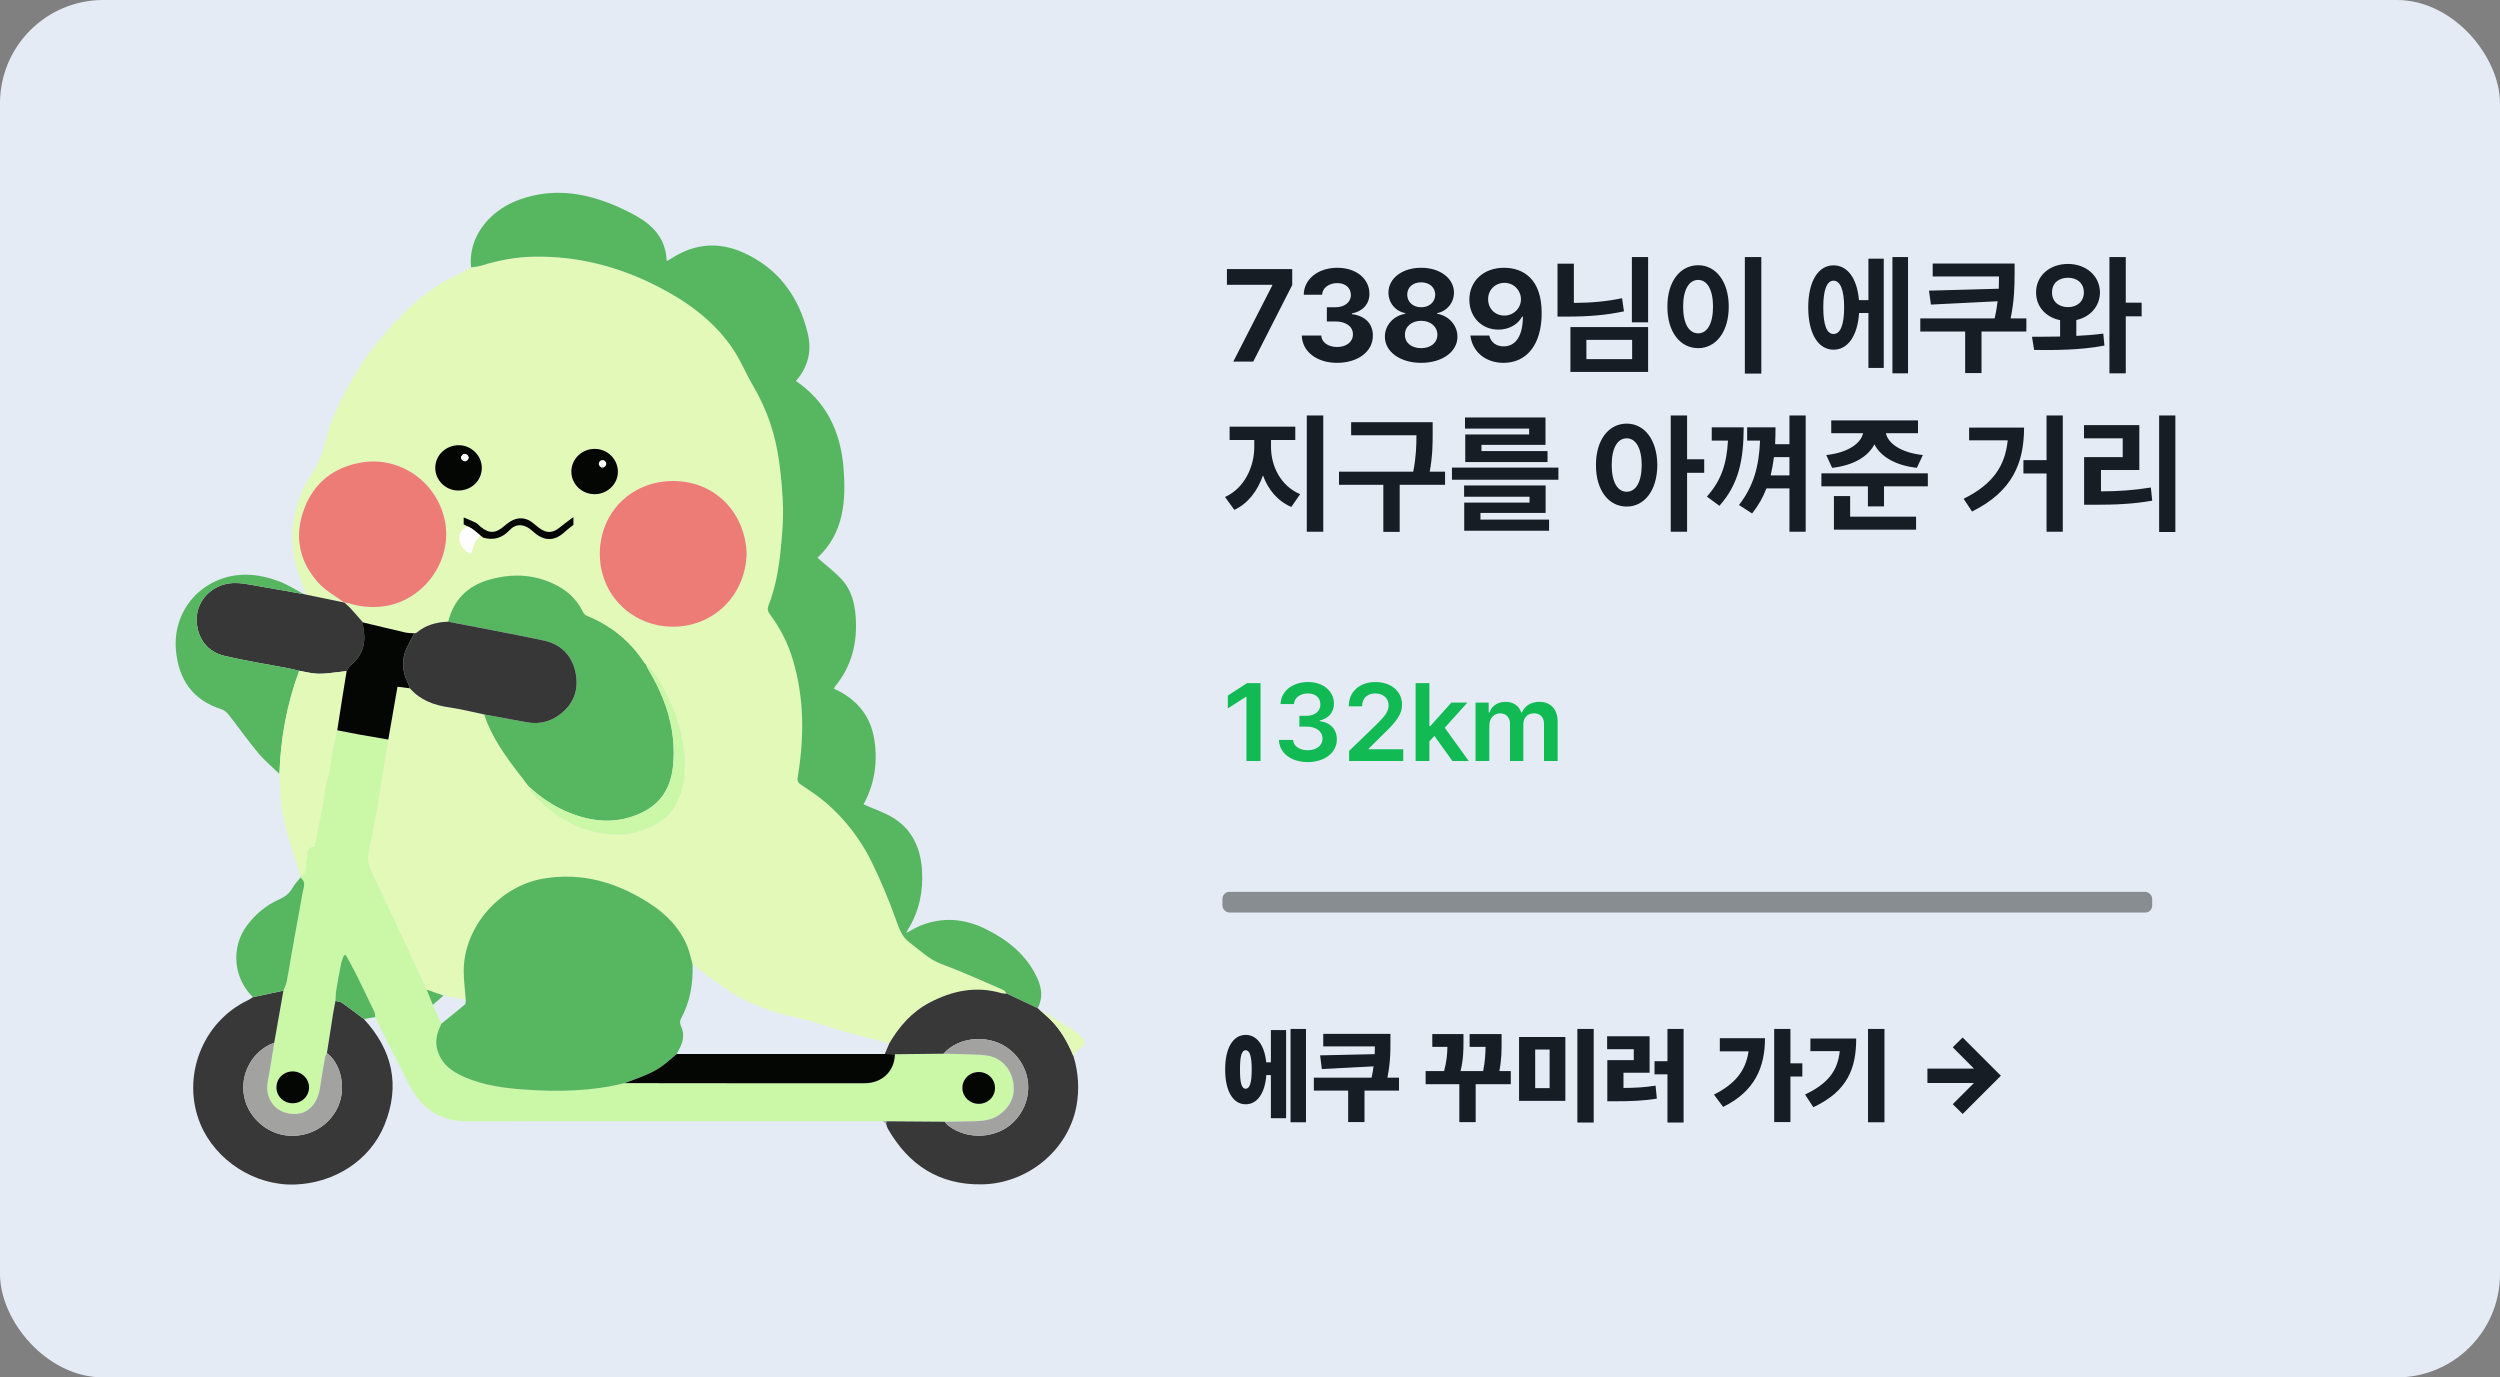 <svg width="363" height="200" viewBox="0 0 363 200" fill="none" xmlns="http://www.w3.org/2000/svg">
<rect x="0" y="0" width="363" height="200" fill="#808080" stroke="none"/>
<rect width="363" height="200" rx="15" fill="#E4EBF5"/>
<g clip-path="url(#clip0_45_7451)">
<path d="M44.497 86.353C44.205 85.621 43.9 84.892 43.622 84.154C42.001 79.831 42.07 75.514 43.873 71.282C44.465 69.891 45.474 68.682 46.142 67.316C46.653 66.274 47.01 65.136 47.291 64.006C47.967 61.302 49.053 58.756 50.419 56.355C51.705 54.09 53.05 51.806 54.715 49.813C58.066 45.802 61.677 42.014 66.606 39.811C67.227 39.533 67.805 39.156 68.403 38.824C68.892 38.746 69.4 38.728 69.865 38.579C72.391 37.776 74.979 37.311 77.629 37.272C83.88 37.178 89.742 38.687 95.303 41.497C99.536 43.636 103.322 46.333 106.093 50.187C107.422 52.036 108.281 54.209 109.443 56.185C111.428 59.561 112.617 63.201 113.135 67.049C113.436 69.289 113.652 71.552 113.702 73.808C113.745 75.763 113.556 77.731 113.371 79.684C113.096 82.555 112.606 85.387 111.528 88.093C111.421 88.362 111.514 88.831 111.697 89.071C113.251 91.117 114.404 93.369 115.133 95.809C116.808 101.416 116.779 107.116 115.833 112.834C115.737 113.42 115.899 113.664 116.345 113.967C117.54 114.774 118.764 115.561 119.857 116.497C122.692 118.928 124.953 121.851 126.584 125.183C127.924 127.919 129.092 130.75 130.121 133.614C130.575 134.883 130.963 136.038 132.099 136.879C133.583 137.976 134.855 139.298 136.685 139.974C139.734 141.099 142.696 142.461 145.686 143.746C145.893 143.834 146.024 144.098 146.19 144.28C145.925 144.259 145.647 144.28 145.397 144.208C141.71 143.13 138.26 143.854 134.964 145.593C132.4 146.945 130.57 149.04 129.13 151.503C126.913 150.917 124.688 150.36 122.48 149.741C120.242 149.111 118.055 148.262 115.787 147.791C111.918 146.988 108.319 145.629 105.083 143.376C103.538 142.3 102.064 141.127 100.557 139.998C100.318 139.156 100.152 138.286 99.824 137.479C98.712 134.729 96.717 132.705 94.249 131.132C89.566 128.145 84.543 126.631 78.908 127.581C72.57 128.649 67.359 134.575 67.336 140.933C67.331 142.334 67.527 143.735 67.628 145.139C66.549 144.947 65.471 144.758 64.391 144.567C63.576 144.277 62.762 143.988 61.949 143.698C61.707 143.162 61.47 142.624 61.222 142.092C60.15 139.788 59.079 137.484 58.001 135.186C56.832 132.694 55.638 130.214 54.49 127.713C54.079 126.816 53.574 125.894 53.469 124.946C53.366 124.022 53.703 123.046 53.875 122.097C54.187 120.376 54.54 118.661 54.84 116.938C55.158 115.101 55.431 113.257 55.729 111.415C55.946 110.074 56.169 108.733 56.388 107.392C56.832 104.837 57.277 102.283 57.723 99.721C58.421 99.81 58.974 99.879 59.524 99.95C61.042 101.694 63.038 102.406 65.276 102.726C66.969 102.968 68.635 103.402 70.312 103.748C70.46 104.161 70.588 104.58 70.757 104.984C72.071 108.128 74.145 110.789 76.21 113.457L76.6 113.985C76.709 114.1 76.82 114.215 76.928 114.331C76.985 114.551 76.973 114.836 77.11 114.975C77.955 115.841 78.78 116.736 79.71 117.504C81.69 119.135 83.951 120.277 86.463 120.834C87.63 121.092 88.853 121.211 90.047 121.202C90.972 121.195 91.925 120.983 92.812 120.701C94.806 120.068 96.667 119.176 97.836 117.322C99.448 114.761 99.655 111.923 99.313 109.037C98.814 104.833 97.228 101.011 94.844 97.517C94.58 97.129 94.161 96.846 93.814 96.513C93.73 96.432 93.627 96.363 93.564 96.267C91.506 93.112 88.716 90.846 85.214 89.425C84.974 89.328 84.74 89.073 84.624 88.832C83.687 86.874 82.14 85.562 80.193 84.687C77.199 83.342 74.109 83.296 71.005 84.189C67.887 85.087 65.873 87.109 65.084 90.274C63.389 90.336 61.819 90.745 60.499 91.872C60.42 91.939 60.274 91.932 60.16 91.959C59.725 91.924 59.276 91.941 58.856 91.846C56.803 91.373 54.758 90.873 52.708 90.381C52.079 89.668 51.459 88.949 50.818 88.248C50.568 87.976 50.274 87.746 50 87.496C50.203 87.526 50.413 87.532 50.606 87.59C52.233 88.094 53.863 88.27 55.586 88.059C61.554 87.328 65.838 81.312 64.571 75.48C63.359 69.909 58.031 66.263 52.573 67.15C48.519 67.808 45.659 70.02 44.205 73.814C42.671 77.818 43.414 81.548 46.308 84.704C47.334 85.823 48.763 86.576 50.009 87.498C48.173 87.12 46.338 86.739 44.504 86.361L44.497 86.353ZM74.004 76.97C74.836 76.073 75.889 76.054 76.889 76.765C77.153 76.953 77.393 77.175 77.641 77.384C79.109 78.619 80.587 78.563 81.998 77.237C82.381 76.878 82.814 76.572 83.26 76.213V75.084C82.49 75.664 81.871 76.091 81.298 76.57C80.289 77.414 79.375 77.473 78.327 76.696C77.996 76.45 77.682 76.177 77.361 75.917C76.59 75.291 75.686 75.107 74.774 75.403C74.211 75.585 73.685 75.976 73.231 76.374C71.98 77.466 71.035 77.522 69.772 76.484C69.544 76.296 69.355 76.041 69.1 75.91C68.555 75.631 67.978 75.415 67.327 75.135V76.142C67.78 76.379 68.161 76.579 68.541 76.781C66.49 77.979 72.919 78.147 74.006 76.974L74.004 76.97ZM108.411 80.406C108.221 74.431 103.807 69.829 97.706 69.843C91.643 69.857 87.124 74.422 87.094 80.371C87.062 86.396 91.797 90.986 97.715 90.995C103.636 91.003 108.24 86.438 108.411 80.406ZM86.348 65.177C84.505 65.175 82.994 66.621 82.962 68.419C82.928 70.252 84.446 71.754 86.333 71.756C88.219 71.756 89.76 70.245 89.721 68.435C89.681 66.628 88.181 65.179 86.349 65.177H86.348ZM66.655 64.646C64.754 64.627 63.213 66.081 63.199 67.907C63.184 69.705 64.679 71.207 66.502 71.225C68.425 71.244 69.929 69.829 69.959 67.973C69.988 66.198 68.464 64.664 66.655 64.646Z" fill="#E3F9B8"/>
<path d="M146.187 144.277C146.021 144.095 145.889 143.833 145.682 143.742C142.692 142.458 139.731 141.097 136.682 139.97C134.852 139.294 133.579 137.972 132.095 136.875C130.958 136.035 130.571 134.881 130.117 133.611C129.091 130.746 127.92 127.915 126.58 125.18C124.949 121.85 122.688 118.925 119.853 116.494C118.763 115.558 117.538 114.77 116.341 113.963C115.894 113.662 115.732 113.417 115.83 112.831C116.776 107.112 116.804 101.415 115.129 95.806C114.4 93.365 113.248 91.113 111.694 89.068C111.512 88.827 111.418 88.358 111.524 88.089C112.603 85.384 113.094 82.553 113.367 79.681C113.554 77.728 113.741 75.76 113.698 73.805C113.648 71.549 113.435 69.286 113.132 67.046C112.613 63.197 111.425 59.557 109.44 56.181C108.278 54.207 107.419 52.032 106.09 50.183C103.319 46.329 99.532 43.633 95.3 41.493C89.737 38.682 83.876 37.174 77.625 37.268C74.975 37.307 72.388 37.774 69.861 38.576C69.396 38.724 68.888 38.742 68.4 38.82C67.922 34.363 71.119 30.707 74.893 29.191C78.826 27.609 82.844 27.676 86.811 28.927C88.824 29.562 90.802 30.442 92.625 31.502C94.979 32.871 96.711 34.83 96.799 37.907C97.112 37.735 97.335 37.631 97.538 37.498C100.801 35.366 104.327 35.088 107.802 36.619C112.961 38.891 116.011 43.036 117.293 48.438C117.886 50.942 117.364 53.283 115.562 55.318C119.978 58.319 122.013 62.626 122.458 67.716C122.891 72.658 122.539 77.439 118.695 80.98C119.903 82.052 121.229 83.039 122.312 84.241C123.661 85.736 124.116 87.657 124.251 89.629C124.504 93.316 123.683 96.701 121.289 99.622C121.218 99.709 121.181 99.824 121.093 99.99C124.345 101.473 126.412 103.871 126.958 107.429C127.473 110.791 126.945 113.983 125.384 116.791C126.924 117.484 128.522 117.985 129.873 118.861C132.546 120.593 133.679 123.269 133.877 126.365C134.071 129.41 133.48 132.28 131.871 134.911C131.797 135.032 131.74 135.164 131.584 135.474C132.378 135.056 132.986 134.669 133.645 134.404C136.862 133.105 140.03 133.374 143.093 134.879C146.293 136.454 148.998 138.602 150.556 141.899C151.24 143.348 151.493 144.877 150.673 146.397C149.175 145.689 147.678 144.981 146.179 144.273L146.187 144.277Z" fill="#57B761"/>
<path d="M56.384 107.385C56.165 108.726 55.943 110.067 55.725 111.408C55.428 113.249 55.155 115.094 54.836 116.931C54.536 118.654 54.184 120.369 53.872 122.09C53.701 123.039 53.364 124.015 53.466 124.939C53.571 125.889 54.075 126.809 54.487 127.706C55.634 130.207 56.828 132.687 57.997 135.179C59.075 137.479 60.148 139.783 61.219 142.085C61.467 142.617 61.703 143.155 61.946 143.691C62.247 144.429 62.546 145.167 62.847 145.905C63.257 146.816 63.669 147.727 64.079 148.64C63.562 149.773 63.142 150.903 63.441 152.199C63.956 154.419 65.551 155.582 67.498 156.419C70.28 157.613 73.233 158.002 76.221 158.211C81.082 158.549 85.918 158.466 90.678 157.27C97.406 157.277 104.135 157.286 110.865 157.289C115.757 157.293 120.648 157.298 125.539 157.286C128.086 157.279 129.891 155.536 129.942 153.076C132.295 153.05 134.645 153.023 136.997 152.997C138 153.021 139.004 153.032 140.005 153.073C141.122 153.119 142.254 153.099 143.353 153.271C145.312 153.575 146.826 155.127 147.147 157.287C147.418 159.12 146.725 160.66 145.19 161.801C144.166 162.564 142.986 162.75 141.771 162.794C140.237 162.85 138.702 162.852 137.166 162.877C134.346 162.856 131.525 162.833 128.704 162.811C128.528 162.804 128.353 162.796 128.177 162.788C127.792 162.796 127.407 162.81 127.02 162.81C107.269 162.81 87.518 162.796 67.769 162.815C63.665 162.819 61.032 160.722 59.273 157.257C57.908 154.568 56.556 151.873 55.201 149.178C54.952 148.681 54.724 148.171 54.485 147.669C54.438 147.405 54.447 147.115 54.337 146.881C53.428 144.972 52.511 143.067 51.566 141.173C51.144 140.326 50.659 139.51 50.203 138.678C50.117 138.687 50.032 138.694 49.944 138.703C49.8 139.098 49.602 139.484 49.52 139.891C49.26 141.182 49.025 142.479 48.815 143.78C48.733 144.291 48.738 144.817 48.703 145.335C48.58 145.99 48.442 146.641 48.337 147.297C48.038 149.168 47.753 151.04 47.462 152.91C47.373 153.092 47.236 153.267 47.202 153.46C46.94 154.959 46.673 156.458 46.454 157.965C46.131 160.18 44.818 161.644 43.008 161.743C40.187 161.897 38.339 159.713 38.884 156.948C39.246 155.115 39.504 153.26 39.809 151.415C40.254 148.89 40.7 146.367 41.145 143.842C41.307 143.41 41.523 142.989 41.619 142.543C41.815 141.63 41.945 140.701 42.106 139.781C42.364 138.31 42.621 136.842 42.886 135.373C43.228 133.476 43.604 131.585 43.914 129.683C44.039 128.92 44.531 128.067 43.611 127.427C43.611 127.374 43.62 127.322 43.636 127.271C43.861 127.066 44.224 126.894 44.285 126.648C44.431 126.059 44.34 125.406 44.522 124.835C44.752 124.12 44.346 122.98 45.664 122.936C45.846 121.996 46.014 121.112 46.19 120.227C46.42 119.079 46.675 117.934 46.883 116.78C47.074 115.722 47.083 114.613 47.416 113.606C47.901 112.144 48.04 110.651 48.252 109.151C48.4 108.101 48.724 107.075 48.968 106.04C50.003 106.242 51.037 106.456 52.076 106.643C53.508 106.902 54.945 107.139 56.379 107.386L56.384 107.385ZM144.476 157.965C144.472 156.663 143.417 155.644 142.086 155.658C140.764 155.672 139.707 156.732 139.736 158.015C139.764 159.267 140.807 160.267 142.093 160.276C143.428 160.287 144.479 159.266 144.476 157.965ZM42.464 155.569C41.136 155.587 40.11 156.634 40.14 157.942C40.171 159.212 41.195 160.193 42.492 160.193C43.827 160.193 44.882 159.165 44.875 157.871C44.868 156.59 43.781 155.553 42.464 155.569Z" fill="#CBF8A6"/>
<path d="M41.153 143.843C40.707 146.368 40.261 148.892 39.816 151.416C36.642 152.526 34.736 156.035 35.486 159.384C36.174 162.452 38.998 164.8 42.147 164.917C45.479 165.041 48.435 162.985 49.374 159.892C50.148 157.342 49.314 154.286 47.469 152.912C47.76 151.041 48.045 149.169 48.344 147.299C48.45 146.643 48.587 145.991 48.71 145.337C49.038 145.427 49.422 145.436 49.683 145.62C50.757 146.375 51.794 147.182 52.846 147.971C56.985 152.482 58.15 157.595 55.837 163.312C53.719 168.548 48.492 171.8 42.813 171.993C36.963 172.191 31.302 168.484 29.107 163.231C26.279 156.466 29.326 148.41 35.987 145.239C36.247 145.116 36.482 144.942 36.728 144.79C36.981 144.733 37.236 144.675 37.489 144.622C38.709 144.362 39.932 144.102 41.153 143.843Z" fill="#383838"/>
<path d="M128.706 162.811C131.527 162.833 134.347 162.856 137.168 162.877C137.323 163.05 137.459 163.25 137.639 163.394C140.607 165.738 145.215 165.303 147.594 162.459C150.166 159.386 149.802 155.125 146.744 152.512C143.964 150.135 139.314 150.367 136.999 152.997C134.647 153.023 132.296 153.05 129.944 153.076C129.454 153.062 128.964 153.05 128.476 153.035C128.693 152.522 128.911 152.009 129.126 151.498C130.564 149.035 132.394 146.94 134.96 145.588C138.257 143.85 141.707 143.125 145.394 144.203C145.643 144.275 145.921 144.254 146.187 144.275C147.685 144.983 149.182 145.691 150.681 146.398C150.729 146.437 150.777 146.478 150.827 146.517C151.361 146.996 151.91 147.462 152.425 147.961C154.002 149.481 155.03 151.351 155.866 153.342C156.584 155.723 156.752 158.147 156.301 160.589C155.109 167.047 149.143 171.889 142.525 171.97C136.295 172.048 131.945 169.135 128.936 163.926C128.806 163.701 128.752 163.434 128.663 163.187C128.677 163.061 128.692 162.935 128.708 162.81L128.706 162.811Z" fill="#383838"/>
<path d="M49.996 87.488C50.271 87.737 50.565 87.969 50.814 88.24C51.456 88.94 52.076 89.66 52.705 90.374C52.715 90.607 52.694 90.848 52.74 91.074C53.188 93.258 52.731 95.135 50.932 96.6C50.675 96.809 50.532 97.156 50.337 97.437C50.019 97.476 49.704 97.524 49.387 97.556C48.337 97.66 47.286 97.853 46.24 97.83C45.306 97.81 44.376 97.554 43.444 97.402C42.908 97.276 42.375 97.133 41.835 97.028C38.765 96.439 35.669 95.956 32.63 95.243C30.087 94.648 28.709 92.702 28.57 90.274C28.431 87.87 29.901 85.787 32.186 84.979C33.624 84.469 35.032 84.655 36.468 84.917C39.02 85.382 41.575 85.819 44.128 86.269C44.251 86.297 44.376 86.325 44.499 86.353C46.334 86.732 48.17 87.112 50.005 87.491L49.998 87.488H49.996Z" fill="#363736"/>
<path d="M44.127 86.269C41.573 85.819 39.016 85.384 36.466 84.917C35.03 84.655 33.622 84.469 32.184 84.979C29.9 85.789 28.43 87.87 28.569 90.275C28.709 92.702 30.087 94.648 32.628 95.243C35.668 95.954 38.763 96.437 41.833 97.028C42.373 97.133 42.906 97.276 43.442 97.402C41.653 102.236 40.736 107.233 40.575 112.374C39.545 111.373 38.419 110.449 37.505 109.352C35.996 107.542 34.638 105.61 33.182 103.754C32.927 103.428 32.547 103.108 32.163 102.986C27.977 101.664 25.962 98.69 25.552 94.491C25.126 90.144 27.428 86.092 31.441 84.328C34.447 83.006 37.53 83.287 40.523 84.411C41.78 84.883 42.929 85.64 44.127 86.267V86.269Z" fill="#57B660"/>
<path d="M40.575 112.373C40.736 107.231 41.655 102.234 43.442 97.4C44.374 97.552 45.303 97.81 46.238 97.828C47.284 97.849 48.335 97.656 49.385 97.554C49.702 97.522 50.018 97.476 50.335 97.435C50.099 98.895 49.859 100.353 49.627 101.813C49.405 103.221 49.191 104.63 48.973 106.038C48.727 107.075 48.405 108.1 48.257 109.149C48.045 110.647 47.906 112.143 47.421 113.604C47.088 114.611 47.079 115.722 46.889 116.778C46.68 117.93 46.425 119.075 46.195 120.225C46.019 121.11 45.851 121.996 45.67 122.934C44.351 122.98 44.757 124.118 44.527 124.833C44.344 125.404 44.437 126.057 44.29 126.647C44.23 126.892 43.868 127.064 43.642 127.269C42.783 124.406 41.76 121.579 41.119 118.67C40.668 116.628 40.737 114.475 40.575 112.371V112.373Z" fill="#E3F9B8"/>
<path d="M41.153 143.843C39.93 144.103 38.709 144.362 37.489 144.622C37.234 144.677 36.981 144.733 36.728 144.79C33.857 142.017 33.492 137.509 35.896 134.331C37.127 132.701 38.665 131.422 40.539 130.589C41.382 130.214 42.035 129.713 42.489 128.894C42.785 128.361 43.237 127.913 43.62 127.428C44.54 128.069 44.046 128.922 43.923 129.684C43.613 131.587 43.239 133.478 42.895 135.375C42.63 136.844 42.373 138.312 42.115 139.782C41.953 140.704 41.824 141.632 41.628 142.545C41.532 142.99 41.316 143.412 41.154 143.843H41.153Z" fill="#57B761"/>
<path d="M52.846 147.97C51.794 147.18 50.757 146.374 49.683 145.618C49.422 145.434 49.038 145.425 48.71 145.335C48.745 144.817 48.738 144.291 48.822 143.78C49.032 142.479 49.266 141.182 49.528 139.891C49.609 139.484 49.807 139.098 49.952 138.703C50.037 138.694 50.123 138.687 50.21 138.678C50.666 139.508 51.151 140.326 51.573 141.173C52.516 143.067 53.435 144.972 54.344 146.881C54.455 147.115 54.446 147.405 54.492 147.669C53.943 147.77 53.396 147.869 52.847 147.97H52.846Z" fill="#57B660"/>
<path d="M155.864 153.343C155.03 151.353 154 149.482 152.423 147.963C151.907 147.465 151.358 147 150.825 146.519C151.846 147.131 152.869 147.74 153.884 148.357C154.558 148.766 155.224 149.183 155.889 149.606C156.137 149.762 156.39 149.918 156.605 150.112C157.869 151.262 157.806 151.673 156.333 152.582C156.105 152.722 156.017 153.085 155.864 153.343Z" fill="#E3F9B8"/>
<path d="M128.706 162.811C128.692 162.937 128.677 163.063 128.661 163.188C128.501 163.056 128.339 162.921 128.178 162.788C128.355 162.796 128.529 162.804 128.706 162.811Z" fill="#A2A2A1"/>
<path d="M90.681 157.27C85.92 158.466 81.085 158.551 76.223 158.211C73.234 158.002 70.282 157.613 67.5 156.419C65.552 155.582 63.958 154.419 63.443 152.199C63.142 150.903 63.564 149.773 64.081 148.64C65.234 147.711 66.397 146.797 67.523 145.838C67.66 145.721 67.598 145.372 67.627 145.13C67.523 143.728 67.329 142.325 67.334 140.924C67.358 134.566 72.568 128.642 78.906 127.572C84.541 126.622 89.566 128.135 94.247 131.123C96.713 132.698 98.709 134.72 99.823 137.47C100.149 138.277 100.314 139.147 100.555 139.99C100.658 142.787 100.222 145.468 98.855 147.961C98.718 148.21 98.716 148.647 98.842 148.904C99.413 150.073 99.243 151.171 98.657 152.262C98.52 152.515 98.397 152.775 98.267 153.034C97.682 153.527 97.11 154.035 96.512 154.511C94.789 155.884 92.697 156.495 90.683 157.266L90.681 157.27Z" fill="#57B660"/>
<path d="M65.078 90.266C65.868 87.1 67.88 85.078 71 84.181C74.106 83.287 77.196 83.333 80.187 84.678C82.135 85.554 83.682 86.865 84.619 88.823C84.733 89.062 84.968 89.319 85.209 89.416C88.712 90.837 91.501 93.104 93.559 96.259C93.621 96.354 93.725 96.423 93.808 96.504C93.917 96.743 94.004 96.996 94.14 97.219C96.736 101.531 98.237 106.139 97.727 111.214C97.426 114.208 96.104 116.602 93.212 117.987C89.639 119.698 86.102 119.415 82.57 117.973C80.465 117.115 78.593 115.865 76.923 114.323C76.814 114.208 76.704 114.092 76.595 113.977C76.465 113.802 76.335 113.625 76.205 113.45C74.14 110.784 72.065 108.121 70.752 104.976C70.583 104.573 70.454 104.154 70.307 103.741C72.365 104.118 74.426 104.486 76.483 104.872C78.491 105.247 80.264 104.688 81.741 103.377C83.498 101.818 84.051 99.773 83.539 97.524C82.978 95.059 81.349 93.502 78.879 92.985C74.291 92.024 69.679 91.166 65.077 90.266H65.078Z" fill="#57B660"/>
<path d="M50.003 87.491C48.758 86.571 47.329 85.817 46.302 84.697C43.408 81.541 42.665 77.811 44.2 73.806C45.654 70.013 48.514 67.801 52.568 67.143C58.027 66.256 63.355 69.901 64.565 75.473C65.834 81.307 61.548 87.321 55.581 88.052C53.858 88.263 52.229 88.086 50.6 87.583C50.408 87.523 50.197 87.519 49.994 87.489L50.002 87.493L50.003 87.491Z" fill="#ED7C76"/>
<path d="M108.411 80.406C108.239 86.438 103.634 91.003 97.715 90.995C91.797 90.986 87.062 86.396 87.094 80.371C87.126 74.422 91.645 69.859 97.706 69.843C103.807 69.829 108.221 74.431 108.411 80.406Z" fill="#ED7C76"/>
<path d="M65.078 90.266C69.681 91.166 74.291 92.024 78.881 92.985C81.351 93.502 82.98 95.059 83.541 97.524C84.052 99.773 83.5 101.818 81.743 103.377C80.266 104.688 78.493 105.247 76.485 104.872C74.428 104.488 72.367 104.118 70.308 103.741C68.63 103.393 66.966 102.959 65.273 102.719C63.035 102.398 61.037 101.687 59.521 99.942C59.431 99.698 59.362 99.445 59.248 99.213C58.419 97.529 58.248 95.818 59.057 94.081C59.394 93.357 59.79 92.66 60.158 91.952C60.273 91.925 60.417 91.932 60.497 91.865C61.818 90.736 63.387 90.329 65.082 90.267L65.078 90.266Z" fill="#363736"/>
<path d="M60.155 91.952C59.786 92.661 59.391 93.357 59.054 94.08C58.246 95.816 58.416 97.529 59.244 99.213C59.358 99.445 59.428 99.698 59.517 99.942C58.966 99.873 58.414 99.803 57.715 99.714C57.27 102.276 56.826 104.83 56.381 107.385C54.946 107.139 53.51 106.9 52.078 106.641C51.039 106.454 50.007 106.24 48.97 106.038C49.187 104.63 49.401 103.221 49.624 101.813C49.855 100.353 50.094 98.893 50.331 97.435C50.527 97.152 50.67 96.807 50.926 96.598C52.726 95.133 53.182 93.256 52.735 91.072C52.689 90.846 52.71 90.605 52.699 90.372C54.749 90.864 56.794 91.366 58.847 91.837C59.268 91.934 59.717 91.916 60.151 91.95L60.155 91.952Z" fill="#040604"/>
<path d="M76.923 114.322C78.593 115.865 80.465 117.113 82.57 117.973C86.102 119.413 89.637 119.698 93.212 117.987C96.105 116.601 97.428 114.207 97.727 111.214C98.237 106.139 96.736 101.531 94.14 97.219C94.004 96.995 93.919 96.743 93.808 96.504C94.156 96.835 94.573 97.12 94.838 97.508C97.223 101.002 98.809 104.823 99.308 109.028C99.651 111.916 99.445 114.752 97.83 117.313C96.661 119.169 94.801 120.059 92.807 120.692C91.918 120.975 90.966 121.186 90.041 121.193C88.846 121.202 87.623 121.083 86.458 120.825C83.947 120.268 81.684 119.126 79.704 117.495C78.774 116.729 77.949 115.832 77.105 114.967C76.968 114.825 76.98 114.54 76.923 114.322Z" fill="#CBF8A6"/>
<path d="M86.347 65.177C88.179 65.179 89.68 66.63 89.719 68.435C89.758 70.245 88.215 71.758 86.332 71.756C84.444 71.756 82.928 70.252 82.96 68.419C82.992 66.621 84.503 65.175 86.346 65.177H86.347ZM87.452 68.077C87.691 67.725 87.919 67.537 87.91 67.364C87.9 67.175 87.668 66.998 87.534 66.816C87.37 66.973 87.105 67.113 87.073 67.292C87.043 67.469 87.251 67.686 87.454 68.077H87.452Z" fill="#040604"/>
<path d="M66.655 64.646C68.464 64.664 69.988 66.198 69.959 67.973C69.929 69.829 68.425 71.244 66.502 71.225C64.679 71.206 63.184 69.705 63.199 67.907C63.213 66.081 64.754 64.627 66.655 64.646ZM68.04 66.412C67.723 66.186 67.513 65.929 67.37 65.963C67.194 66.004 66.955 66.285 66.958 66.458C66.962 66.628 67.224 66.9 67.398 66.922C67.548 66.941 67.735 66.669 68.04 66.412Z" fill="#040604"/>
<path d="M68.541 76.777C68.159 76.577 67.778 76.377 67.327 76.139V75.132C67.978 75.411 68.555 75.629 69.1 75.907C69.355 76.038 69.544 76.293 69.772 76.48C71.037 77.519 71.98 77.462 73.231 76.37C73.685 75.974 74.211 75.581 74.774 75.399C75.686 75.103 76.59 75.287 77.361 75.914C77.682 76.174 77.994 76.446 78.327 76.692C79.375 77.469 80.289 77.411 81.298 76.567C81.871 76.087 82.492 75.659 83.26 75.08V76.209C82.814 76.569 82.381 76.875 81.998 77.234C80.587 78.559 79.109 78.618 77.641 77.381C77.392 77.172 77.153 76.949 76.889 76.761C75.889 76.052 74.836 76.07 74.004 76.967C72.917 78.138 71.664 78.488 70.153 78.065C69.615 77.635 69.077 77.204 68.539 76.774L68.541 76.777Z" fill="#040604"/>
<path d="M67.896 76.439C68.516 76.639 69.271 77.39 69.733 77.733C69.482 78.186 69.082 78.501 68.886 78.963C68.681 79.442 68.571 79.939 68.423 80.419C66.682 79.948 65.845 77.202 67.896 76.439Z" fill="#FEFEFE"/>
<path d="M64.389 144.562C63.876 145.009 63.362 145.459 62.849 145.907C62.548 145.169 62.249 144.431 61.948 143.693C62.762 143.983 63.576 144.272 64.389 144.562Z" fill="#57B761"/>
<path d="M98.263 153.037C108.333 153.037 118.404 153.037 128.474 153.037C128.964 153.051 129.454 153.064 129.942 153.078C129.891 155.537 128.086 157.282 125.539 157.287C120.648 157.3 115.757 157.293 110.865 157.291C104.137 157.287 97.406 157.279 90.678 157.271C92.691 156.5 94.783 155.89 96.506 154.516C97.105 154.04 97.677 153.533 98.261 153.039L98.263 153.037Z" fill="#040604"/>
<path d="M47.469 152.91C49.314 154.285 50.148 157.34 49.374 159.89C48.435 162.985 45.479 165.041 42.147 164.915C38.998 164.798 36.174 162.45 35.486 159.382C34.736 156.031 36.641 152.524 39.816 151.415C39.511 153.258 39.253 155.113 38.891 156.946C38.346 159.711 40.194 161.893 43.015 161.741C44.825 161.642 46.14 160.179 46.461 157.963C46.68 156.457 46.947 154.959 47.209 153.458C47.243 153.265 47.38 153.09 47.469 152.908V152.91Z" fill="#A2A2A1"/>
<path d="M136.999 152.997C139.314 150.365 143.964 150.134 146.744 152.512C149.802 155.125 150.166 159.388 147.594 162.459C145.215 165.301 140.609 165.736 137.639 163.394C137.459 163.25 137.323 163.05 137.168 162.877C138.702 162.852 140.238 162.85 141.773 162.794C142.988 162.75 144.166 162.564 145.192 161.801C146.726 160.66 147.42 159.119 147.149 157.287C146.83 155.125 145.313 153.573 143.355 153.271C142.256 153.101 141.124 153.119 140.007 153.073C139.005 153.032 138.002 153.021 136.999 152.997Z" fill="#A2A2A1"/>
<path d="M144.476 157.965C144.479 159.267 143.428 160.287 142.093 160.276C140.807 160.267 139.764 159.267 139.736 158.015C139.707 156.73 140.762 155.672 142.086 155.658C143.417 155.644 144.472 156.663 144.476 157.965Z" fill="#040604"/>
<path d="M42.464 155.569C43.781 155.553 44.868 156.59 44.875 157.871C44.882 159.165 43.827 160.193 42.492 160.193C41.195 160.193 40.171 159.212 40.14 157.942C40.11 156.634 41.136 155.587 42.464 155.569Z" fill="#040604"/>
<path d="M87.452 68.077C87.249 67.686 87.041 67.469 87.071 67.291C87.101 67.111 87.369 66.973 87.532 66.816C87.668 66.998 87.9 67.175 87.909 67.364C87.917 67.539 87.689 67.725 87.451 68.077H87.452Z" fill="#040604"/>
<path d="M68.04 66.412C67.735 66.669 67.548 66.941 67.398 66.922C67.224 66.899 66.962 66.626 66.958 66.458C66.955 66.285 67.192 66.003 67.37 65.963C67.513 65.931 67.721 66.186 68.04 66.412Z" fill="#FEFEFE"/>
<path d="M67.5 66.977C67.798 66.977 68.04 66.737 68.04 66.44C68.04 66.144 67.798 65.904 67.5 65.904C67.202 65.904 66.96 66.144 66.96 66.44C66.96 66.737 67.202 66.977 67.5 66.977Z" fill="#FEFEFE"/>
<path d="M87.49 67.877C87.788 67.877 88.03 67.637 88.03 67.341C88.03 67.045 87.788 66.805 87.49 66.805C87.192 66.805 86.95 67.045 86.95 67.341C86.95 67.637 87.192 67.877 87.49 67.877Z" fill="#FEFEFE"/>
</g>
<path d="M179.077 52.5L184.736 41.441V41.349H178.149V39.066H187.631V41.386L181.972 52.5H179.077ZM194.144 52.685C191.193 52.685 189.078 51.053 189.022 48.715H191.843C191.898 49.717 192.863 50.385 194.162 50.385C195.498 50.385 196.463 49.624 196.444 48.548C196.463 47.453 195.479 46.674 193.902 46.674H192.659V44.614H193.902C195.22 44.614 196.147 43.891 196.147 42.833C196.147 41.812 195.368 41.107 194.181 41.107C192.993 41.107 192.01 41.775 191.973 42.796H189.301C189.338 40.477 191.435 38.881 194.181 38.881C196.982 38.881 198.856 40.532 198.838 42.666C198.856 44.169 197.799 45.245 196.296 45.505V45.616C198.263 45.857 199.357 47.063 199.339 48.733C199.357 51.034 197.168 52.685 194.144 52.685ZM206.353 52.685C203.291 52.685 201.083 51.071 201.083 48.882C201.083 47.193 202.382 45.82 204.052 45.56V45.468C202.604 45.19 201.603 43.965 201.603 42.499C201.603 40.402 203.606 38.881 206.353 38.881C209.099 38.881 211.103 40.402 211.121 42.499C211.103 43.983 210.082 45.19 208.672 45.468V45.56C210.305 45.82 211.622 47.193 211.622 48.882C211.622 51.071 209.414 52.685 206.353 52.685ZM206.353 50.552C207.763 50.552 208.709 49.754 208.709 48.603C208.709 47.435 207.726 46.581 206.353 46.581C204.979 46.581 203.978 47.435 203.996 48.603C203.978 49.754 204.924 50.552 206.353 50.552ZM206.353 44.614C207.54 44.614 208.394 43.853 208.394 42.777C208.394 41.738 207.559 40.996 206.353 40.996C205.146 40.996 204.33 41.72 204.33 42.777C204.33 43.853 205.165 44.614 206.353 44.614ZM218.432 38.881C221.215 38.899 223.85 40.551 223.85 45.431C223.868 49.995 221.697 52.685 218.32 52.685C215.611 52.685 213.774 50.997 213.496 48.715H216.242C216.465 49.698 217.244 50.292 218.32 50.292C220.157 50.292 221.122 48.659 221.122 45.969H221.011C220.38 47.156 219.062 47.861 217.56 47.861C215.147 47.861 213.366 46.043 213.348 43.538C213.348 40.829 215.389 38.862 218.432 38.881ZM218.45 41.07C217.077 41.07 216.057 42.128 216.075 43.464C216.075 44.781 217.059 45.82 218.432 45.82C219.786 45.82 220.844 44.744 220.844 43.445C220.825 42.165 219.823 41.07 218.45 41.07ZM239.306 37.322V46.804H236.949V37.322H239.306ZM228.525 38.287V43.983C231.086 43.965 233.257 43.779 235.521 43.297L235.799 45.208C233.164 45.765 230.641 45.969 227.616 45.969H226.15V38.287H228.525ZM239.306 47.49V54.003H228.024V47.49H239.306ZM230.344 49.346V52.148H236.986V49.346H230.344ZM255.745 37.322V54.244H253.352V37.322H255.745ZM246.579 38.51C249.121 38.51 251.014 40.848 251.014 44.522C251.014 48.232 249.121 50.552 246.579 50.552C243.981 50.552 242.089 48.232 242.107 44.522C242.089 40.848 243.981 38.51 246.579 38.51ZM246.579 40.644C245.262 40.644 244.39 42.017 244.39 44.522C244.39 47.045 245.262 48.399 246.579 48.399C247.859 48.399 248.731 47.045 248.731 44.522C248.731 42.017 247.859 40.644 246.579 40.644ZM277.046 37.322V54.207H274.782V37.322H277.046ZM273.521 37.563V53.428H271.294V45.449H269.939C269.717 48.77 268.307 50.774 266.229 50.774C264.002 50.774 262.555 48.437 262.555 44.633C262.555 40.848 264.002 38.528 266.229 38.528C268.26 38.528 269.652 40.421 269.921 43.575H271.294V37.563H273.521ZM266.229 40.755C265.282 40.755 264.726 42.054 264.744 44.633C264.726 47.23 265.282 48.511 266.229 48.492C267.193 48.511 267.769 47.23 267.769 44.633C267.769 42.054 267.193 40.755 266.229 40.755ZM292.521 38.269V39.79C292.502 41.544 292.502 43.492 291.945 46.228H294.228V48.14H287.715V54.17H285.34V48.14H278.827V46.228H289.626C289.83 45.329 289.969 44.503 290.053 43.742L280.367 44.225L280.089 42.202L290.22 41.924C290.238 41.293 290.248 40.709 290.257 40.143H280.627V38.269H292.521ZM300.276 38.324C302.874 38.324 304.896 40.031 304.915 42.462C304.896 44.503 303.477 46.034 301.482 46.47V48.77C302.818 48.715 304.145 48.603 305.397 48.437L305.564 50.181C302.039 50.849 298.235 50.849 295.359 50.812L295.044 48.9C296.259 48.891 297.66 48.891 299.126 48.863V46.488C297.057 46.071 295.638 44.531 295.638 42.462C295.638 40.031 297.604 38.324 300.276 38.324ZM300.276 40.328C298.94 40.328 297.938 41.107 297.957 42.462C297.938 43.798 298.94 44.596 300.276 44.596C301.575 44.596 302.577 43.798 302.577 42.462C302.577 41.107 301.575 40.328 300.276 40.328ZM308.663 37.322V43.946H310.964V45.932H308.663V54.207H306.288V37.322H308.663ZM184.551 64.924C184.551 67.651 185.942 70.564 188.781 71.752L187.501 73.607C185.506 72.763 184.133 71.084 183.382 69.024C182.612 71.26 181.211 73.116 179.226 74.034L177.871 72.16C180.673 70.917 182.12 67.781 182.12 64.924V63.885H178.539V61.955H188.076V63.885H184.551V64.924ZM192.14 60.322V77.207H189.746V60.322H192.14ZM208.022 61.306V62.827C208.022 64.404 208.022 66.13 207.596 68.486H209.822V70.397H203.235V77.226H200.86V70.397H194.422V68.486H205.202C205.629 66.306 205.666 64.655 205.666 63.198H196.185V61.306H208.022ZM226.28 67.893V69.655H210.824V67.893H226.28ZM224.425 70.49V74.48H214.962V75.444H224.926V77.059H212.605V72.977H222.087V72.123H212.587V70.49H224.425ZM224.406 60.619V64.59H215.11V65.499H224.703V67.095H212.754V63.087H222.031V62.233H212.717V60.619H224.406ZM236.188 61.51C238.768 61.51 240.623 63.848 240.642 67.522C240.623 71.232 238.768 73.552 236.188 73.552C233.609 73.552 231.717 71.232 231.735 67.522C231.717 63.848 233.609 61.51 236.188 61.51ZM236.188 63.644C234.89 63.644 234.018 65.017 234.018 67.522C234.018 70.045 234.89 71.399 236.188 71.399C237.506 71.399 238.359 70.045 238.378 67.522C238.359 65.017 237.506 63.644 236.188 63.644ZM244.965 60.322V66.686H247.451V68.653H244.965V77.207H242.59V60.322H244.965ZM262.184 60.322V77.207H259.827V70.917H256.487C255.996 72.197 255.318 73.403 254.409 74.554L252.498 73.329C254.669 70.527 255.402 67.67 255.56 63.977H253.686V62.048H257.805C257.805 62.883 257.786 63.699 257.749 64.497H259.827V60.322H262.184ZM253.185 62.048C253.166 66.575 252.554 70.212 249.659 73.44L247.841 72.105C249.975 69.702 250.717 67.29 250.902 63.977H248.546V62.048H253.185ZM257.1 69.024H259.827V66.371H257.582C257.461 67.28 257.304 68.162 257.1 69.024ZM278.493 61.046V62.901H273.836C274.114 64.293 275.858 65.703 279.198 66.074L278.326 67.93C275.163 67.577 273.047 66.26 272.166 64.516C271.275 66.251 269.179 67.577 266.024 67.93L265.171 66.074C268.511 65.703 270.236 64.274 270.515 62.901H265.895V61.046H278.493ZM279.922 68.728V70.62H273.558V73.533H271.22V70.62H264.466V68.728H279.922ZM278.215 75.018V76.91H266.284V72.03H268.641V75.018H278.215ZM299.516 60.322V77.207H297.159V68.746H293.801V66.816H297.159V60.322H299.516ZM293.894 62.085C293.894 67.188 292.242 71.344 286.342 74.275L285.117 72.42C289.385 70.314 291.147 67.633 291.519 63.94H285.915V62.085H293.894ZM315.862 60.322V77.244H313.506V60.322H315.862ZM310.63 61.732V68.245H305.063V71.344C307.633 71.335 309.823 71.186 312.3 70.787L312.504 72.698C309.721 73.181 307.216 73.292 304.136 73.292H302.614V66.371H308.218V63.644H302.596V61.732H310.63Z" fill="#161D24"/>
<path d="M183.031 99.188V110.5H180.984V101.172H180.922L178.281 102.859V101L181.078 99.188H183.031ZM189.891 110.656C187.469 110.656 185.75 109.344 185.703 107.438H187.75C187.812 108.344 188.719 108.938 189.891 108.938C191.141 108.938 192.031 108.25 192.031 107.25C192.031 106.234 191.156 105.5 189.688 105.5H188.672V103.938H189.688C190.891 103.938 191.734 103.266 191.719 102.281C191.734 101.328 191.016 100.688 189.906 100.688C188.844 100.688 187.922 101.281 187.891 102.234H185.938C185.984 100.328 187.703 99.031 189.922 99.031C192.219 99.031 193.703 100.438 193.688 102.172C193.703 103.438 192.859 104.359 191.625 104.609V104.703C193.219 104.922 194.125 105.938 194.109 107.359C194.125 109.266 192.344 110.656 189.891 110.656ZM195.891 110.5V109.031L199.891 105.172C201.031 104.031 201.625 103.359 201.625 102.406C201.625 101.359 200.797 100.688 199.688 100.688C198.516 100.688 197.766 101.422 197.781 102.562H195.844C195.828 100.422 197.438 99.031 199.703 99.031C202.016 99.031 203.578 100.406 203.578 102.312C203.578 103.594 202.953 104.625 200.734 106.719L198.719 108.719V108.797H203.75V110.5H195.891ZM205.547 110.5V99.188H207.547V105.422H207.688L210.734 102.016H213.062L209.781 105.672L213.266 110.5H210.891L208.281 106.859L207.547 107.641V110.5H205.547ZM214.25 110.5V102.016H216.156V103.453H216.266C216.609 102.484 217.469 101.906 218.594 101.906C219.75 101.906 220.562 102.484 220.891 103.453H220.984C221.359 102.516 222.297 101.906 223.531 101.906C225.078 101.906 226.172 102.906 226.172 104.797V110.5H224.188V105.109C224.188 104.047 223.547 103.578 222.734 103.578C221.75 103.578 221.188 104.25 221.188 105.203V110.5H219.25V105.031C219.25 104.156 218.656 103.578 217.812 103.578C216.953 103.578 216.25 104.281 216.25 105.344V110.5H214.25Z" fill="#12BA54"/>
<rect x="177.5" y="129.5" width="135" height="3" rx="1" fill="#878D91"/>
<path d="M189.629 149.4V162.95H187.388V149.4H189.629ZM186.743 149.562V162.364H184.531V156.095H183.872C183.674 158.761 182.539 160.343 180.869 160.343C179.053 160.343 177.881 158.438 177.896 155.289C177.881 152.169 179.053 150.265 180.869 150.265C182.488 150.265 183.601 151.751 183.857 154.249H184.531V149.562H186.743ZM180.869 152.491C180.312 152.491 180.034 153.297 180.049 155.289C180.034 157.296 180.312 158.087 180.869 158.087C181.44 158.087 181.748 157.296 181.748 155.289C181.748 153.297 181.44 152.491 180.869 152.491ZM201.89 150.118V151.334C201.89 152.718 201.89 154.286 201.45 156.476H203.135V158.351H198.125V162.921H195.752V158.351H190.771V156.476H199.15C199.282 155.89 199.377 155.348 199.443 154.835L191.929 155.23L191.68 153.238L199.604 153.062C199.626 152.667 199.626 152.293 199.634 151.935H192.134V150.118H201.89ZM219.365 155.523V157.428H214.268V162.936H211.895V157.428H207.002V155.523H209.683C210.063 154.095 210.144 153.004 210.166 152.008H207.969V150.147H212.495V151.246C212.495 152.447 212.495 153.766 212.07 155.523H215.352C215.637 154.125 215.688 153.019 215.703 152.008H213.389V150.147H218.032V151.305C218.032 152.462 218.032 153.802 217.71 155.523H219.365ZM227.29 150.572V159.845H220.566V150.572H227.29ZM222.91 152.389V157.999H225.005V152.389H222.91ZM231.406 149.4V162.994H229.033V149.4H231.406ZM244.458 149.4V162.994H242.114V155.992H240.239V154.088H242.114V149.4H244.458ZM239.521 150.47V155.758H235.728V157.97C237.332 157.962 238.804 157.889 240.386 157.633L240.576 159.522C238.584 159.845 236.694 159.903 234.541 159.903H233.384V153.927H237.222V152.345H233.354V150.47H239.521ZM259.971 149.4V154.396H261.699V156.314H259.971V162.921H257.612V149.4H259.971ZM256.279 150.748C256.265 154.938 254.829 158.453 250.2 160.724L248.867 158.937C251.885 157.413 253.481 155.516 253.892 152.652H249.717V150.748H256.279ZM273.623 149.4V162.95H271.235V149.4H273.623ZM269.521 150.792C269.521 155.04 268.32 158.424 263.296 160.768L262.095 158.922C265.479 157.311 266.833 155.45 267.134 152.623H262.871V150.792H269.521ZM284.976 161.749L283.54 160.328L286.616 157.252H279.863V155.157H286.616L283.54 152.066L284.976 150.646L290.527 156.197L284.976 161.749Z" fill="#161D24"/>
<defs>
<clipPath id="clip0_45_7451">
<rect width="132" height="144" fill="white" transform="translate(25.5 28)"/>
</clipPath>
</defs>
</svg>
